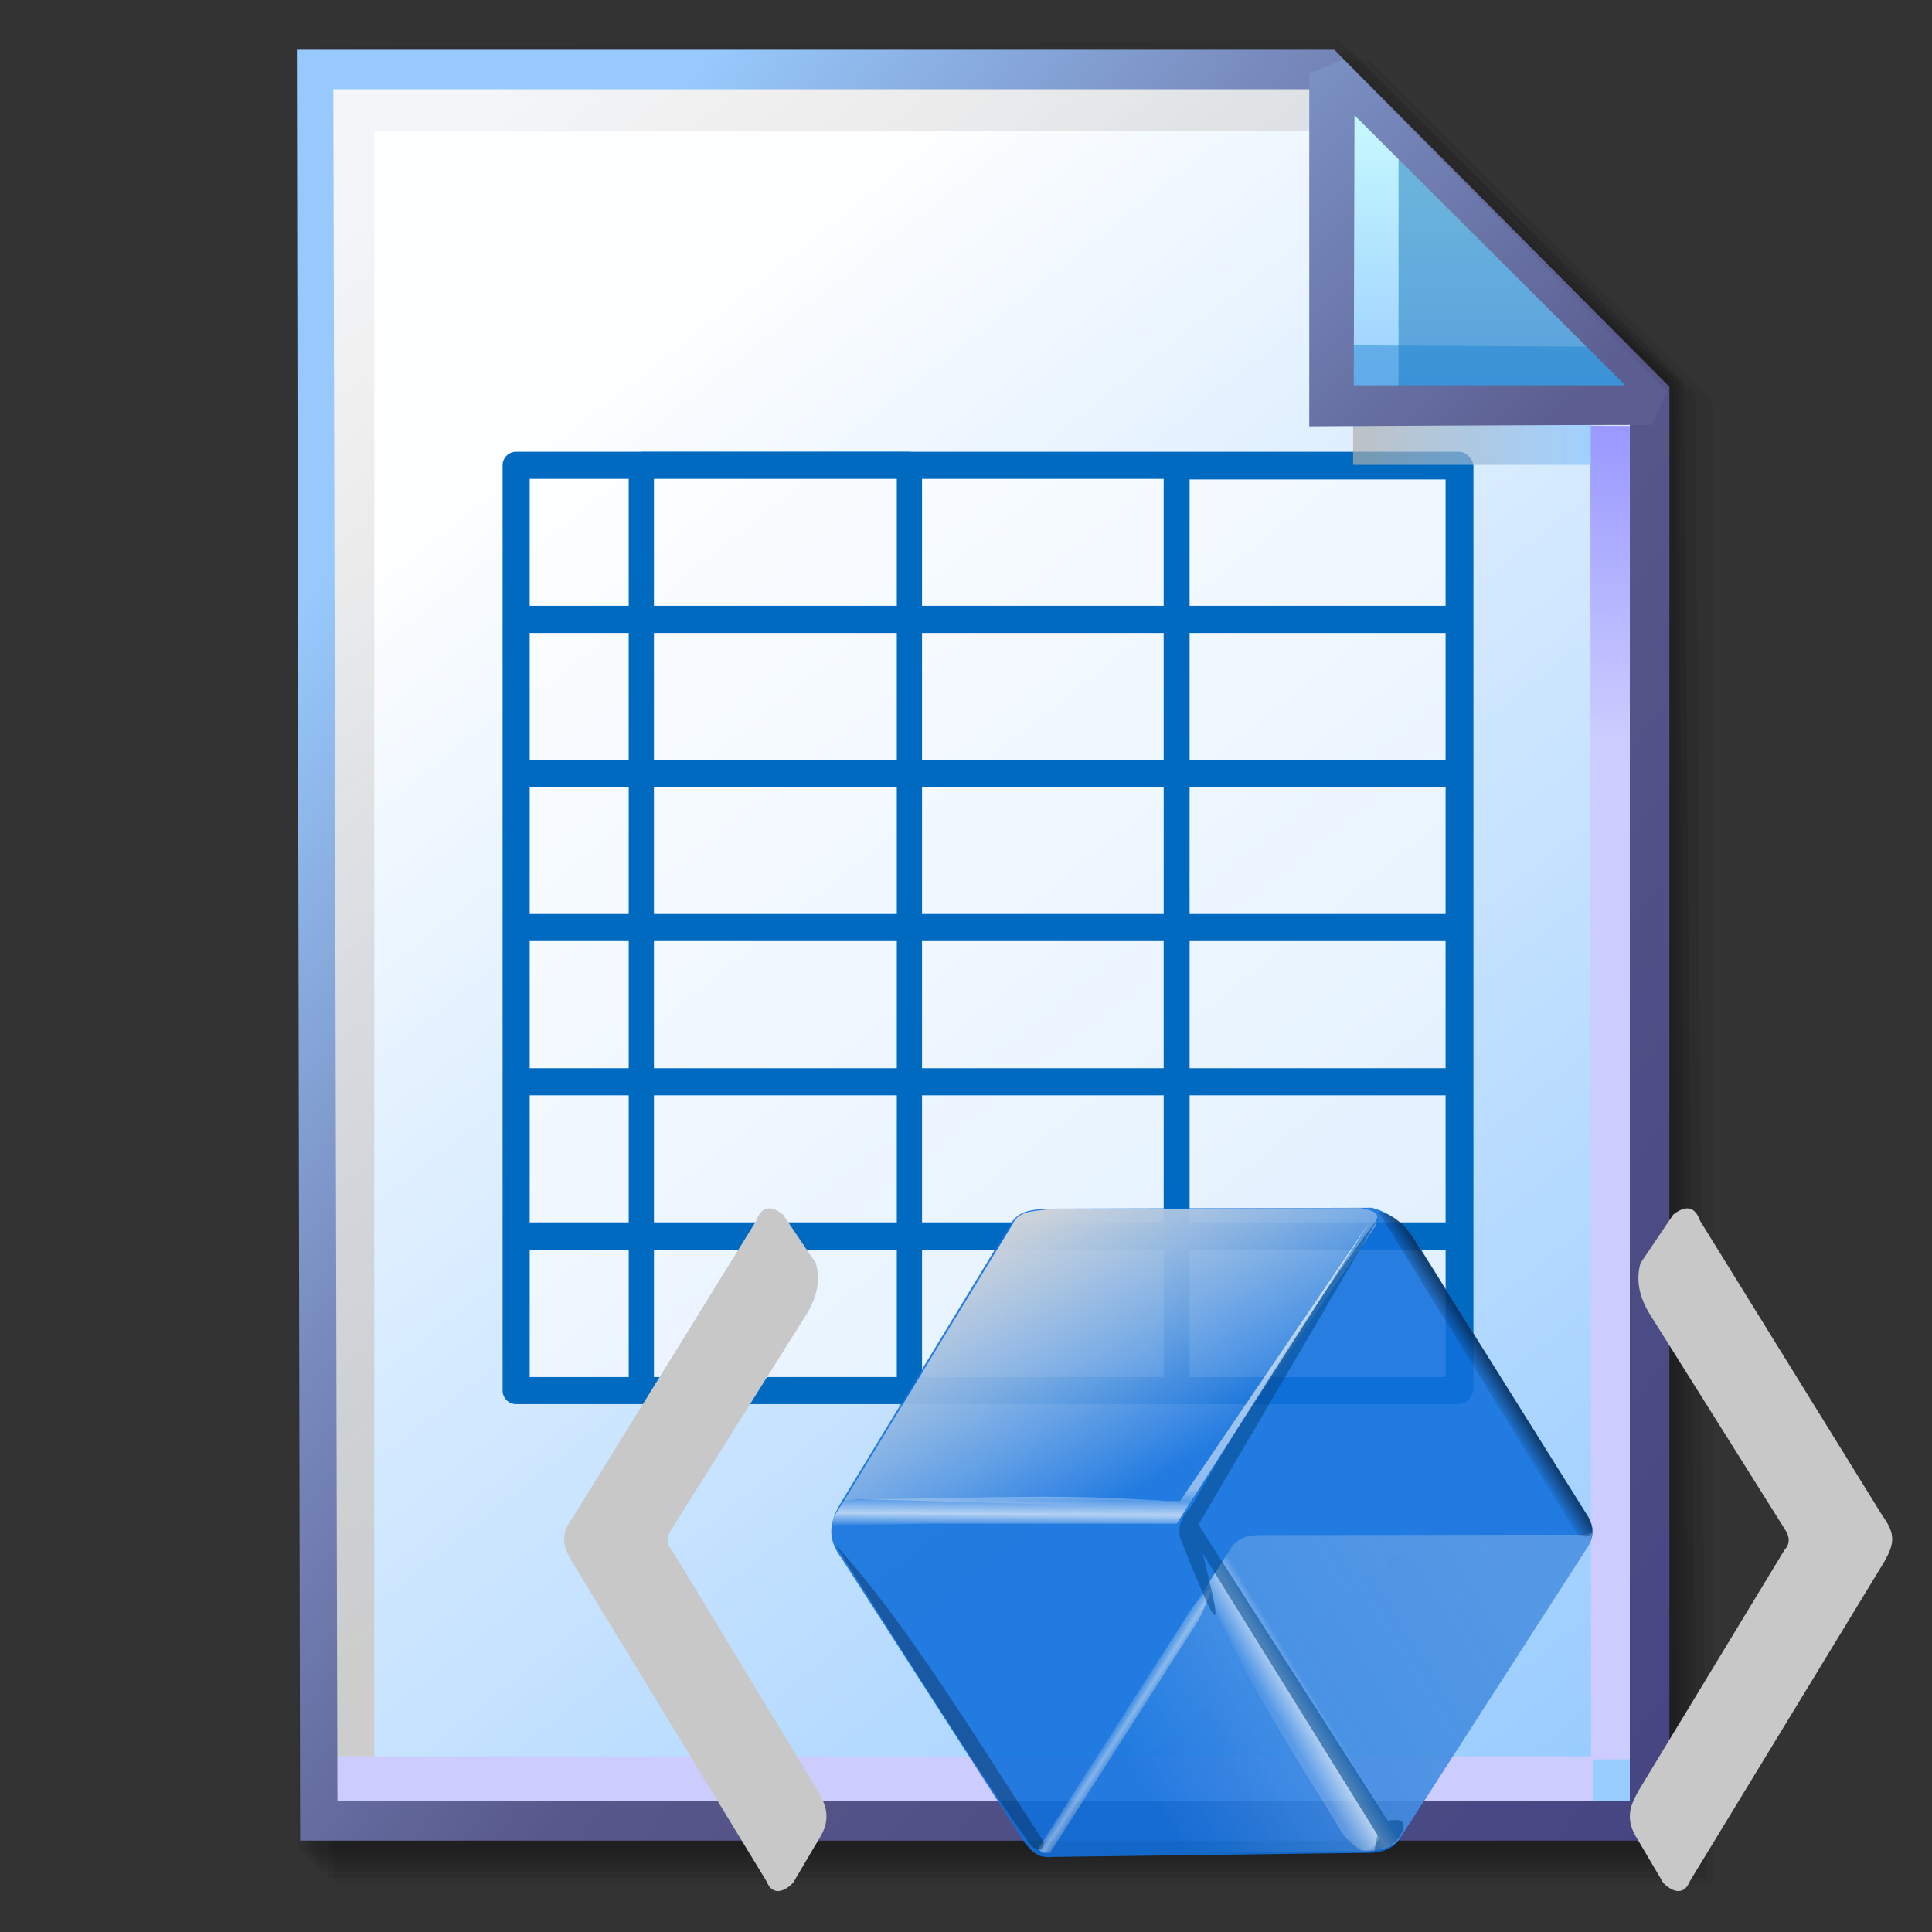 <?xml version="1.0" encoding="UTF-8" standalone="no"?>
<!-- Created with Inkscape (http://www.inkscape.org/) -->

<svg
   width="256mm"
   height="256mm"
   viewBox="0 0 256 256"
   version="1.1"
   id="svg1"
   inkscape:version="1.3.2 (091e20ef0f, 2023-11-25)"
   xml:space="preserve"
   sodipodi:docname="application-xslt+xml-00.svg"
   xmlns:inkscape="http://www.inkscape.org/namespaces/inkscape"
   xmlns:sodipodi="http://sodipodi.sourceforge.net/DTD/sodipodi-0.dtd"
   xmlns:xlink="http://www.w3.org/1999/xlink"
   xmlns="http://www.w3.org/2000/svg"
   xmlns:svg="http://www.w3.org/2000/svg"
   xmlns:rdf="http://www.w3.org/1999/02/22-rdf-syntax-ns#"
   xmlns:cc="http://creativecommons.org/ns#"
   xmlns:dc="http://purl.org/dc/elements/1.1/"><rect x="0" y="0" width="256" height="256" fill="#333333" stroke="none"/><defs
     id="defs1"><linearGradient
       id="linearGradient26"
       inkscape:collect="always"><stop
         style="stop-color:#7b91c4;stop-opacity:1;"
         offset="0"
         id="stop26" /><stop
         style="stop-color:#5c5e91;stop-opacity:1"
         offset="1"
         id="stop27" /></linearGradient><linearGradient
       id="linearGradient24"
       inkscape:collect="always"><stop
         style="stop-color:#c7fafe;stop-opacity:1;"
         offset="0"
         id="stop24" /><stop
         style="stop-color:#9acdff;stop-opacity:1"
         offset="1"
         id="stop25" /></linearGradient><linearGradient
       id="linearGradient22"
       inkscape:collect="always"><stop
         style="stop-color:#adaeae;stop-opacity:0.825;"
         offset="0"
         id="stop22" /><stop
         style="stop-color:#8ac5fe;stop-opacity:0.836;"
         offset="1"
         id="stop23" /></linearGradient><linearGradient
       id="linearGradient18"
       inkscape:collect="always"><stop
         style="stop-color:#9797ff;stop-opacity:1;"
         offset="0"
         id="stop18" /><stop
         style="stop-color:#ccccff;stop-opacity:1;"
         offset="0.3"
         id="stop20" /><stop
         style="stop-color:#ccccff;stop-opacity:1;"
         offset="1"
         id="stop19" /></linearGradient><linearGradient
       id="linearGradient16"
       inkscape:collect="always"><stop
         style="stop-color:#cdcdcd;stop-opacity:0.175;"
         offset="0"
         id="stop16" /><stop
         style="stop-color:#cdcdcd;stop-opacity:1;"
         offset="1"
         id="stop17" /></linearGradient><linearGradient
       id="linearGradient12"
       inkscape:collect="always"><stop
         style="stop-color:#fdfeff;stop-opacity:1;"
         offset="0"
         id="stop13" /><stop
         style="stop-color:#99ccff;stop-opacity:1;"
         offset="1"
         id="stop14" /></linearGradient><linearGradient
       id="linearGradient9"
       inkscape:collect="always"><stop
         style="stop-color:#97c9fc;stop-opacity:1;"
         offset="0"
         id="stop9" /><stop
         style="stop-color:#7788bb;stop-opacity:1"
         offset="0.25"
         id="stop12" /><stop
         style="stop-color:#57578a;stop-opacity:1"
         offset="0.5"
         id="stop11" /><stop
         style="stop-color:#444482;stop-opacity:1;"
         offset="1"
         id="stop10" /></linearGradient><linearGradient
       inkscape:collect="always"
       xlink:href="#linearGradient9"
       id="linearGradient10"
       x1="31.622"
       y1="100.24"
       x2="221.195"
       y2="240.29"
       gradientUnits="userSpaceOnUse" /><linearGradient
       inkscape:collect="always"
       xlink:href="#linearGradient12"
       id="linearGradient14"
       x1="73.583"
       y1="62.021"
       x2="207.03"
       y2="229.599"
       gradientUnits="userSpaceOnUse" /><linearGradient
       inkscape:collect="always"
       xlink:href="#linearGradient16"
       id="linearGradient17"
       x1="57.531"
       y1="26.421"
       x2="147.132"
       y2="144.341"
       gradientUnits="userSpaceOnUse" /><linearGradient
       inkscape:collect="always"
       xlink:href="#linearGradient18"
       id="linearGradient19"
       x1="209.825"
       y1="58.536"
       x2="210.583"
       y2="194.577"
       gradientUnits="userSpaceOnUse" /><linearGradient
       inkscape:collect="always"
       xlink:href="#linearGradient22"
       id="linearGradient23"
       x1="177.192"
       y1="58.991"
       x2="207.32"
       y2="58.991"
       gradientUnits="userSpaceOnUse" /><linearGradient
       inkscape:collect="always"
       xlink:href="#linearGradient24"
       id="linearGradient25"
       x1="176.32"
       y1="20.127"
       x2="176.32"
       y2="56.696"
       gradientUnits="userSpaceOnUse" /><linearGradient
       inkscape:collect="always"
       xlink:href="#linearGradient26"
       id="linearGradient27"
       x1="172.597"
       y1="13.512"
       x2="210.544"
       y2="51.286"
       gradientUnits="userSpaceOnUse" /><linearGradient
       inkscape:collect="always"
       xlink:href="#linearGradient30"
       id="linearGradient31"
       x1="134.069"
       y1="176.181"
       x2="141.419"
       y2="189.143"
       gradientUnits="userSpaceOnUse" /><linearGradient
       id="linearGradient30"
       inkscape:collect="always"><stop
         style="stop-color:#d8d9da;stop-opacity:0.921;"
         offset="0"
         id="stop30" /><stop
         style="stop-color:#fafbfc;stop-opacity:0;"
         offset="1"
         id="stop31" /></linearGradient><linearGradient
       inkscape:collect="always"
       xlink:href="#linearGradient32"
       id="linearGradient33"
       x1="158.672"
       y1="194.827"
       x2="140.06"
       y2="206.172"
       gradientUnits="userSpaceOnUse" /><linearGradient
       id="linearGradient32"
       inkscape:collect="always"><stop
         style="stop-color:#f3f3f3;stop-opacity:0.25;"
         offset="0"
         id="stop32" /><stop
         style="stop-color:#f6f6f6;stop-opacity:0.19;"
         offset="0.544"
         id="stop13-3" /><stop
         style="stop-color:#f9f9f9;stop-opacity:0.633;"
         offset="0.584"
         id="stop6" /><stop
         style="stop-color:#fcfcfc;stop-opacity:0.142;"
         offset="0.644"
         id="stop7" /><stop
         style="stop-color:#ffffff;stop-opacity:0;"
         offset="1"
         id="stop33" /></linearGradient><linearGradient
       inkscape:collect="always"
       xlink:href="#linearGradient17-4"
       id="linearGradient18-7"
       x1="134.276"
       y1="202.329"
       x2="138.632"
       y2="205.164"
       gradientUnits="userSpaceOnUse" /><linearGradient
       id="linearGradient17-4"
       inkscape:collect="always"><stop
         style="stop-color:#d7dadd;stop-opacity:0;"
         offset="0"
         id="stop17-5" /><stop
         style="stop-color:#f1f5f8;stop-opacity:0.18;"
         offset="0.69"
         id="stop19-2" /><stop
         style="stop-color:#f4f7f9;stop-opacity:0.463;"
         offset="0.75"
         id="stop20-5" /><stop
         style="stop-color:#d7dadd;stop-opacity:0.308;"
         offset="0.804"
         id="stop21" /><stop
         style="stop-color:#d7dadd;stop-opacity:0;"
         offset="1"
         id="stop18-4" /></linearGradient><linearGradient
       inkscape:collect="always"
       xlink:href="#linearGradient34"
       id="linearGradient35"
       x1="158.379"
       y1="184.715"
       x2="157.529"
       y2="185.249"
       gradientUnits="userSpaceOnUse" /><linearGradient
       id="linearGradient34"
       inkscape:collect="always"><stop
         style="stop-color:#000000;stop-opacity:0.493;"
         offset="0"
         id="stop34" /><stop
         style="stop-color:#000000;stop-opacity:0;"
         offset="1"
         id="stop35" /></linearGradient><linearGradient
       inkscape:collect="always"
       xlink:href="#linearGradient1"
       id="linearGradient2-6"
       x1="140.154"
       y1="175.437"
       x2="140.023"
       y2="192.343"
       gradientUnits="userSpaceOnUse" /><linearGradient
       id="linearGradient1"
       inkscape:collect="always"><stop
         style="stop-color:#fdfdfd;stop-opacity:0.703;"
         offset="0"
         id="stop1" /><stop
         style="stop-color:#fdfdfd;stop-opacity:0.498;"
         offset="0.877"
         id="stop3-0" /><stop
         style="stop-color:#fdfdfd;stop-opacity:0.247;"
         offset="0.913"
         id="stop4" /><stop
         style="stop-color:#fdfdfd;stop-opacity:0.67;"
         offset="0.957"
         id="stop5" /><stop
         style="stop-color:#fdfdfd;stop-opacity:0;"
         offset="1"
         id="stop2-4" /></linearGradient><linearGradient
       inkscape:collect="always"
       xlink:href="#linearGradient27-7"
       id="linearGradient29"
       x1="151.657"
       y1="208.678"
       x2="143.041"
       y2="194.006"
       gradientUnits="userSpaceOnUse" /><linearGradient
       id="linearGradient27-7"
       inkscape:collect="always"><stop
         style="stop-color:#fafbfc;stop-opacity:0.93;"
         offset="0"
         id="stop28" /><stop
         style="stop-color:#fafbfc;stop-opacity:0;"
         offset="1"
         id="stop29" /></linearGradient></defs><sodipodi:namedview
     id="base"
     pagecolor="#ffffff"
     bordercolor="#000000"
     borderopacity="0.3"
     inkscape:pageopacity="0.0"
     inkscape:pageshadow="2"
     inkscape:zoom="0.98994949"
     inkscape:cx="505.07627"
     inkscape:cy="476.792"
     inkscape:document-units="mm"
     inkscape:showpageshadow="2"
     inkscape:pagecheckerboard="0"
     inkscape:deskcolor="#d1d1d1"
     inkscape:current-layer="g28"
     showguides="true" /><g
     id="g28"
     transform="matrix(1.048,0,0,1.048,-6.407,-6.138)"><g
       id="g7"
       inkscape:label="shadow"
       style="display:inline"><path
         id="rect1"
         style="fill:#000000;fill-opacity:0.06;stroke-width:3.728;stroke-linecap:square"
         d="M 48.381,13.418 H 179.161 l 43.467,43.278 V 244.173 H 48.381 Z"
         sodipodi:nodetypes="cccccc" /><path
         id="path1"
         style="fill:#000000;fill-opacity:0.075;stroke-width:3.728;stroke-linecap:square"
         d="m 47.563,12.6 129.443,-0.134 43.467,43.278 1.336,187.61 H 47.563 Z"
         sodipodi:nodetypes="cccccc" /><path
         id="path2"
         style="fill:#000000;fill-opacity:0.06;stroke-width:3.728;stroke-linecap:square"
         d="m 46.494,11.793 128.976,-0.869 43.467,43.278 1.804,188.345 H 46.494 Z"
         sodipodi:nodetypes="cccccc" /><path
         id="path3"
         style="fill:#000000;fill-opacity:0.06;stroke-width:3.728;stroke-linecap:square"
         d="m 45.965,12.333 129.778,0.468 43.467,42.209 1.002,187.008 H 45.965 Z"
         sodipodi:nodetypes="cccccc" /><path
         id="path4"
         style="fill:#000000;fill-opacity:0.06;stroke-width:3.728;stroke-linecap:square"
         d="m 45.436,12.338 129.443,0.935 43.467,41.675 1.336,186.541 H 45.436 Z"
         sodipodi:nodetypes="cccccc" /><path
         id="path5"
         style="fill:#000000;fill-opacity:0.06;stroke-width:3.728;stroke-linecap:square"
         d="M 44.906,12.745 174.884,13.413 218.352,54.152 219.153,240.96 H 44.906 Z"
         sodipodi:nodetypes="cccccc" /><path
         id="path6"
         style="fill:#000000;fill-opacity:0.06;stroke-width:3.728;stroke-linecap:square"
         d="m 44.377,15.022 129.911,0.535 43.467,37.933 0.869,186.942 H 44.377 Z"
         sodipodi:nodetypes="cccccc" /><path
         id="path7"
         style="fill:#000000;fill-opacity:0.06;stroke-width:3.728;stroke-linecap:square"
         d="m 43.848,13.424 129.711,1.069 43.467,39.002 1.069,186.407 H 43.848 Z"
         sodipodi:nodetypes="cccccc" /></g><g
       id="g14"
       style="display:inline"><path
         style="color:#000000;fill:url(#linearGradient14);stroke-linecap:square;-inkscape-stroke:none"
         d="M 46.154,14.648 H 173.783 l 40.903,41.14 V 236.079 H 46.555 Z"
         id="path15"
         inkscape:label="headbgground" /><path
         id="rect16"
         style="display:inline;fill:url(#linearGradient17);fill-opacity:1;stroke-width:5;stroke-linecap:square"
         d="M 45.436,14.165 H 176.703 l 0.204,8.221 H 53.434 V 235.98 h -7.998 z"
         sodipodi:nodetypes="ccccccc" /><path
         id="rect17"
         style="fill:url(#linearGradient19);stroke-width:5;stroke-linecap:square"
         d="M 47.058,227.92 H 207.275 l -0.067,-168.246 7.317,0.067 0.067,168.547 -7.083,0.033 v 7.348 H 47.058 Z"
         sodipodi:nodetypes="ccccccccc" /><path
         style="color:#000000;fill:url(#linearGradient10);stroke-linecap:square;-inkscape-stroke:none"
         d="M 43.648,12.148 44.059,238.58 H 217.186 V 54.758 L 174.822,12.148 Z m 4.609,5 H 172.744 l 39.441,39.672 V 233.58 H 48.775 Z"
         id="path16"
         inkscape:label="headframe"
         sodipodi:nodetypes="cccccccccccc" /></g><g
       id="g1"
       transform="matrix(0.954,0,0,0.954,13.253,18.861)"><g
         id="rect8-5"
         transform="translate(5.561,-12.55)"
         style="clip-rule:nonzero;display:inline;fill:#000000;fill-rule:nonzero;stroke:#ffffff;stroke-width:0;stroke-miterlimit:4"><rect
           style="fill:#ffffff;fill-opacity:0.602;fill-rule:evenodd;stroke:none;stroke-width:4.2;stroke-linecap:round;stroke-linejoin:round;stroke-miterlimit:2.1;stroke-dasharray:none;stroke-opacity:1"
           id="rect31"
           width="124.662"
           height="122.31"
           x="55.443"
           y="60.483" /><path
           id="path11-8"
           style="color:#000000;display:inline;fill:#0069c0;fill-rule:evenodd;stroke-linecap:round;stroke-linejoin:round;stroke-miterlimit:2.1;-inkscape-stroke:none"
           d="m 71.951,58.772 a 1.671,1.671 0 0 0 -0.051,0.021 H 55.361 a 1.795,1.795 0 0 0 -1.795,1.795 v 20.42 0.013 20.399 0.021 20.412 20.433 20.434 a 1.795,1.795 0 0 0 0.01,0.039 1.795,1.795 0 0 0 -0.01,0.025 v 20.433 a 1.795,1.795 0 0 0 1.795,1.795 H 180.338 a 1.795,1.795 0 0 0 1.147,-0.49 1.717,1.717 0 0 0 0.351,-0.351 1.795,1.795 0 0 0 0.115,-0.278 1.717,1.717 0 0 0 0.285,-0.687 V 60.742 a 1.717,1.717 0 0 0 -0.327,-0.985 1.795,1.795 0 0 0 -0.159,-0.207 1.717,1.717 0 0 0 -0.039,-0.039 1.795,1.795 0 0 0 -1.374,-0.717 h -72.696 a 1.671,1.671 0 0 0 -0.161,-0.021 z m -14.795,3.611 h 13.125 v 16.83 H 57.156 Z m 16.467,0 H 105.811 v 16.83 H 73.623 Z m 35.53,0 h 32.027 v 16.83 h -32.027 z m 35.463,0.076 h 33.928 v 16.753 H 144.615 Z M 57.156,82.817 H 70.281 V 99.625 H 57.156 Z m 16.467,0 H 105.811 V 99.625 H 73.623 Z m 35.53,0 h 32.027 v 16.808 h -32.027 z m 35.463,0 h 33.928 v 16.808 h -33.928 z m -87.459,20.419 h 13.125 v 16.823 H 57.156 Z m 16.467,0 H 105.811 v 16.823 H 73.623 Z m 35.53,0 h 32.027 v 16.823 h -32.027 z m 35.463,0 h 33.928 v 16.823 H 144.615 Z M 57.156,123.648 H 70.281 V 140.492 H 57.156 Z m 16.467,0 H 105.811 V 140.492 H 73.623 Z m 35.53,0 h 32.027 v 16.844 h -32.027 z m 35.463,0 h 33.928 v 16.844 h -33.928 z m -87.459,20.434 h 13.125 v 16.843 H 57.156 Z m 16.467,0 H 105.811 v 16.843 H 73.623 Z m 35.53,0 h 32.027 v 16.843 h -32.027 z m 35.463,0 h 33.928 v 16.843 h -33.928 z m -87.459,20.498 h 13.125 v 16.844 H 57.156 Z m 16.467,0 H 105.811 v 16.844 H 73.623 Z m 35.53,0 h 32.027 v 16.844 h -32.027 z m 35.463,0 h 33.928 v 16.844 h -33.928 z" /></g><g
         id="g29"
         inkscape:label="XML"
         transform="matrix(2.547,0,0,2.547,-211.825,-300.862)"
         style="display:inline"><g
           id="g16"><path
             id="rect2"
             style="fill:#c8c8c8;stroke-width:0.106;stroke-linecap:round;stroke-linejoin:round;stroke-miterlimit:9.6"
             d="m 119.573,176.306 c 0.245,-0.677 0.667,-0.902 1.401,-0.334 l 1.707,2.53 c 0.322,1.136 -0.147,2.075 -0.449,2.599 l -7.063,11.245 c -0.283,0.427 -0.26,0.786 0.024,1.087 l 7.56,12.473 c 0.409,0.725 0.795,1.457 0.095,2.551 l -1.352,2.291 c -0.581,0.581 -1.12,0.584 -1.386,-0.087 l -9.995,-16.425 c -0.662,-1.079 -0.749,-1.602 -0.025,-2.595 z"
             sodipodi:nodetypes="ccccccccccccc" /><path
             id="path10"
             style="fill:#c8c8c8;stroke-width:0.106;stroke-linecap:round;stroke-linejoin:round;stroke-miterlimit:9.6"
             d="m 168.698,176.306 c -0.245,-0.677 -0.667,-0.902 -1.401,-0.334 l -1.707,2.53 c -0.322,1.136 0.147,2.075 0.449,2.599 l 7.063,11.245 c 0.283,0.427 0.26,0.786 -0.024,1.087 l -7.56,12.473 c -0.409,0.725 -0.795,1.457 -0.095,2.551 l 1.352,2.291 c 0.581,0.581 1.12,0.584 1.386,-0.087 l 9.995,-16.425 c 0.662,-1.079 0.749,-1.602 0.025,-2.595 z"
             sodipodi:nodetypes="ccccccccccccc" /></g><path
           id="rect16-4"
           style="display:inline;fill:#1170dd;fill-opacity:0.891;stroke-width:0.106;stroke-linecap:round;stroke-linejoin:round;stroke-miterlimit:9.6"
           d="m 134.938,175.664 16.678,-0.047 c 0.724,0.191 1.449,0.615 2.173,1.559 l 9.071,14.505 c 0.234,0.406 0.406,0.856 -1e-5,1.559 l -9.638,14.965 c -0.435,0.811 -1.018,0.91 -1.606,0.98 l -16.678,0.213 c -0.752,0.069 -1.046,-0.335 -1.37,-0.709 l -9.544,-14.824 c -0.785,-1.052 -0.655,-1.889 -2.5e-4,-2.965 l 8.646,-14.21 c 0.486,-0.882 0.963,-0.98 2.268,-1.028 z"
           sodipodi:nodetypes="ccccccccccsccc"
           inkscape:label="colorhead" /><path
           id="rect29"
           style="fill:url(#linearGradient31);stroke-width:0.106;stroke-linecap:round;stroke-linejoin:round;stroke-miterlimit:9.6"
           d="m 134.804,175.696 16.203,-0.067 c 1.38,0.242 0.708,0.613 0.802,0.935 l -9.729,14.256 -1.606,0.384 -15.499,-0.424 -0.803,0.05 8.761,-14.382 c 0.307,-0.694 1.142,-0.649 1.871,-0.752 z"
           sodipodi:nodetypes="cccccccccc" /><path
           id="rect10"
           style="display:inline;fill:url(#linearGradient33);stroke-width:0.106;stroke-linecap:round;stroke-linejoin:round;stroke-miterlimit:9.6"
           d="m 144.175,193.503 c 0.453,-0.82 1.093,-0.852 1.787,-0.852 l 16.805,-0.017 c 0.409,-0.28 0.288,0.115 0.121,0.568 l -9.75,15.121 c -0.338,0.585 -1.256,0.852 -2.632,0.781 l -15.685,0.084 c 0,0 -0.645,-0.044 -0.468,-0.367 z"
           sodipodi:nodetypes="ccccccccc" /><path
           id="rect17-4"
           style="fill:url(#linearGradient18-7);stroke-width:0.106;stroke-linecap:round;stroke-linejoin:round;stroke-miterlimit:9.6"
           d="m 142.261,196.429 c 0.701,-0.828 1.538,-1.9 0.378,0.567 l -7.772,12.19 c -0.234,-0.009 -0.506,0.062 -0.591,-0.26 z"
           sodipodi:nodetypes="ccccc" /><path
           id="rect21"
           style="fill:#000000;fill-opacity:0.275;stroke-width:0.106;stroke-linecap:round;stroke-linejoin:round;stroke-miterlimit:9.6"
           d="m 123.693,193.146 c 3.622,3.945 7.245,9.948 10.867,15.497 -0.048,0.443 -0.3,0.412 -0.614,0.236 -2.236,-2.882 -9.528,-14.576 -10.253,-15.733 z"
           sodipodi:nodetypes="cccc" /><path
           id="rect22"
           style="fill:#034a8d;fill-opacity:0.564;stroke-width:0.106;stroke-linecap:round;stroke-linejoin:round;stroke-miterlimit:9.6"
           d="m 141.647,192.815 c -0.19,-0.678 0.167,-1.199 0.591,-1.701 2.96,-5.128 6.157,-10.244 9.74,-15.016 l -9.385,16.009 9.851,15.403 c 0.709,-0.12 0.857,0.057 0.813,0.336 -0.145,0.726 -0.705,1.095 -1.51,1.223 l 0.153,-0.821 -9.087,-14.642 c 0.712,2.892 1.427,5.795 -1.165,-0.79 z"
           sodipodi:nodetypes="cccccccccc" /><path
           id="path22"
           style="fill:url(#linearGradient35);stroke-width:0.106;stroke-linecap:round;stroke-linejoin:round;stroke-miterlimit:9.6"
           d="m 151.932,175.794 c 0.583,0.146 1.267,0.369 2.114,1.833 l 8.845,14.112 c 0.555,1.181 -0.283,1.063 -0.597,0.887 z"
           sodipodi:nodetypes="ccccc" /><path
           id="rect23-3"
           style="fill:url(#linearGradient2-6);stroke-width:0.106;stroke-linecap:round;stroke-linejoin:round;stroke-miterlimit:9.6"
           d="m 124.184,190.806 c 9.175,-0.118 11.149,-0.292 16.777,0.072 h 0.673 l 9.886,-14.552 -10.064,15.733 h -4.311 -4.311 -4.311 l -5.002,0.075 c 0.081,-0.551 0.363,-0.833 0.663,-1.329 z"
           sodipodi:nodetypes="cccccccccc" /><path
           id="rect27-0"
           style="fill:url(#linearGradient29);fill-opacity:0.24;stroke-width:0.106;stroke-linecap:round;stroke-linejoin:round;stroke-miterlimit:9.6"
           d="m 142.662,193.406 9.331,15.001 c -0.471,0.975 -1.008,0.818 -1.866,-0.165 -3.131,-5.18 -6.793,-10.555 -7.465,-14.836 z"
           sodipodi:nodetypes="cccc" /></g></g><g
       id="rect23"
       style="display:inline"><rect
         style="display:inline;fill:url(#linearGradient23);fill-opacity:0.834;stroke:none;stroke-width:5;stroke-linecap:square;stroke-dasharray:none;stroke-opacity:1"
         id="rect20"
         width="30.128"
         height="11.286"
         x="177.192"
         y="53.348" /><path
         style="color:#000000;display:inline;fill:url(#linearGradient25);stroke-linecap:square;stroke-linejoin:bevel;-inkscape-stroke:none"
         d="m 174.153,15.119 40.916,41.955 H 174.814 Z"
         id="path25" /><g
         id="g27"><path
           id="rect27"
           style="display:inline;fill:#0a6db5;fill-opacity:0.459;stroke-width:5;stroke-linecap:square;stroke-linejoin:bevel"
           d="m 182.94,23.246 33.073,33.829 -33.073,-0.094 z"
           sodipodi:nodetypes="cccc" /><path
           id="path27"
           style="display:inline;fill:#1882cf;fill-opacity:0.459;stroke-width:5;stroke-linecap:square;stroke-linejoin:bevel"
           d="m 175.286,49.515 34.916,0.189 4.677,7.087 -39.688,-0.472 z"
           sodipodi:nodetypes="ccccc" /></g><path
         style="color:#000000;display:inline;fill:url(#linearGradient27);stroke-linecap:square;stroke-linejoin:bevel;-inkscape-stroke:none"
         d="m 175.941,13.373 -4.289,1.785 6.5e-4,44.601 c 0,0 29.863,-0.185 43.415,-0.185 l 1.789,-4.246 z m 1.429,7.057 34.226,34.144 h -34.32 z"
         id="path26"
         sodipodi:nodetypes="cccccccccc" /></g></g></svg>
